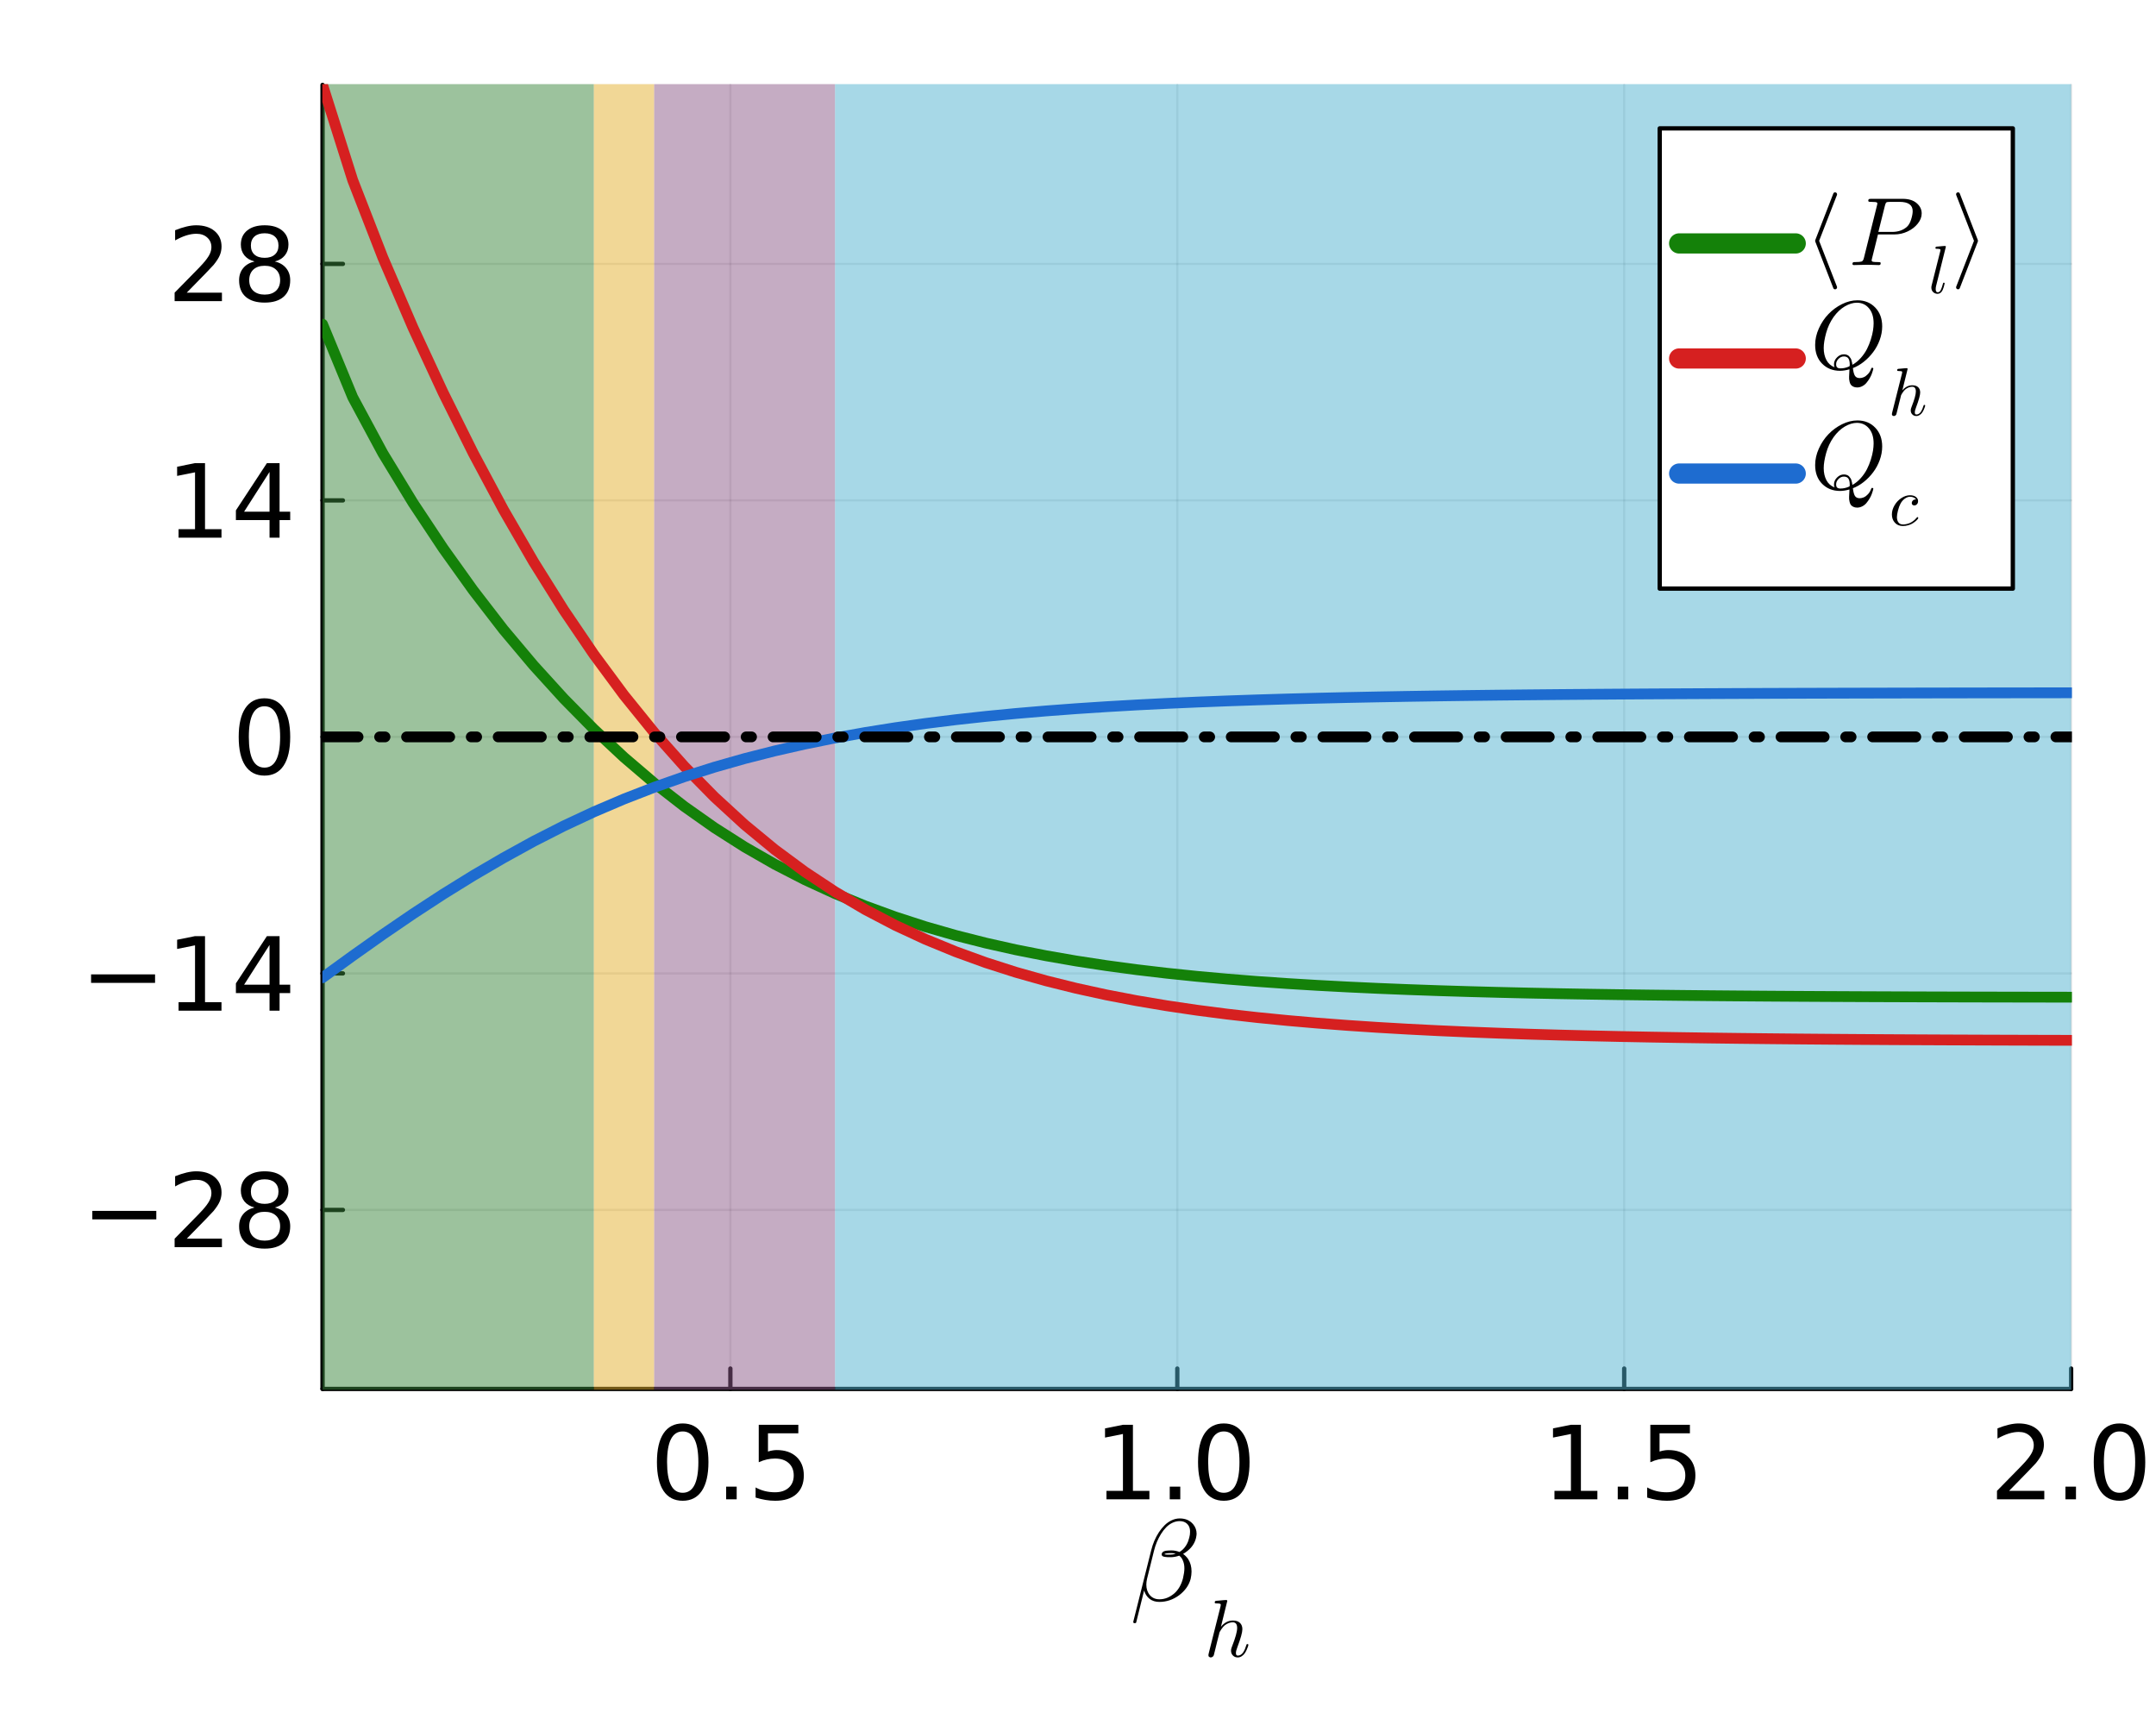 <?xml version="1.0" encoding="utf-8"?>
<svg xmlns="http://www.w3.org/2000/svg" xmlns:xlink="http://www.w3.org/1999/xlink" width="500" height="400" viewBox="0 0 2000 1600">
<rect x="0" y="0" width="2000" height="1600" fill="#333333" stroke="none"/>
<defs>
  <clipPath id="clip970">
    <rect x="0" y="0" width="2000" height="1600"/>
  </clipPath>
</defs>
<path clip-path="url(#clip970)" d="M0 1600 L2000 1600 L2000 0 L0 0  Z" fill="#ffffff" fill-rule="evenodd" fill-opacity="1"/>
<defs>
  <clipPath id="clip971">
    <rect x="400" y="0" width="1401" height="1401"/>
  </clipPath>
</defs>
<path clip-path="url(#clip970)" d="M299.209 1288.27 L1921.26 1288.27 L1921.26 78.74 L299.209 78.74  Z" fill="#ffffff" fill-rule="evenodd" fill-opacity="1"/>
<defs>
  <clipPath id="clip972">
    <rect x="299" y="78" width="1623" height="1211"/>
  </clipPath>
</defs>
<polyline clip-path="url(#clip972)" style="stroke:#000000; stroke-linecap:round; stroke-linejoin:round; stroke-width:2; stroke-opacity:0.1; fill:none" points="677.529,1288.27 677.529,78.74 "/>
<polyline clip-path="url(#clip972)" style="stroke:#000000; stroke-linecap:round; stroke-linejoin:round; stroke-width:2; stroke-opacity:0.1; fill:none" points="1092.11,1288.27 1092.11,78.74 "/>
<polyline clip-path="url(#clip972)" style="stroke:#000000; stroke-linecap:round; stroke-linejoin:round; stroke-width:2; stroke-opacity:0.1; fill:none" points="1506.68,1288.27 1506.68,78.74 "/>
<polyline clip-path="url(#clip972)" style="stroke:#000000; stroke-linecap:round; stroke-linejoin:round; stroke-width:2; stroke-opacity:0.1; fill:none" points="1921.26,1288.27 1921.26,78.74 "/>
<polyline clip-path="url(#clip972)" style="stroke:#000000; stroke-linecap:round; stroke-linejoin:round; stroke-width:2; stroke-opacity:0.1; fill:none" points="299.209,1122.24 1921.26,1122.24 "/>
<polyline clip-path="url(#clip972)" style="stroke:#000000; stroke-linecap:round; stroke-linejoin:round; stroke-width:2; stroke-opacity:0.1; fill:none" points="299.209,902.873 1921.26,902.873 "/>
<polyline clip-path="url(#clip972)" style="stroke:#000000; stroke-linecap:round; stroke-linejoin:round; stroke-width:2; stroke-opacity:0.1; fill:none" points="299.209,683.505 1921.26,683.505 "/>
<polyline clip-path="url(#clip972)" style="stroke:#000000; stroke-linecap:round; stroke-linejoin:round; stroke-width:2; stroke-opacity:0.1; fill:none" points="299.209,464.137 1921.26,464.137 "/>
<polyline clip-path="url(#clip972)" style="stroke:#000000; stroke-linecap:round; stroke-linejoin:round; stroke-width:2; stroke-opacity:0.1; fill:none" points="299.209,244.77 1921.26,244.77 "/>
<polyline clip-path="url(#clip970)" style="stroke:#000000; stroke-linecap:round; stroke-linejoin:round; stroke-width:4; stroke-opacity:1; fill:none" points="299.209,1288.27 1921.26,1288.27 "/>
<polyline clip-path="url(#clip970)" style="stroke:#000000; stroke-linecap:round; stroke-linejoin:round; stroke-width:4; stroke-opacity:1; fill:none" points="677.529,1288.27 677.529,1269.37 "/>
<polyline clip-path="url(#clip970)" style="stroke:#000000; stroke-linecap:round; stroke-linejoin:round; stroke-width:4; stroke-opacity:1; fill:none" points="1092.11,1288.27 1092.11,1269.37 "/>
<polyline clip-path="url(#clip970)" style="stroke:#000000; stroke-linecap:round; stroke-linejoin:round; stroke-width:4; stroke-opacity:1; fill:none" points="1506.68,1288.27 1506.68,1269.37 "/>
<polyline clip-path="url(#clip970)" style="stroke:#000000; stroke-linecap:round; stroke-linejoin:round; stroke-width:4; stroke-opacity:1; fill:none" points="1921.26,1288.27 1921.26,1269.37 "/>
<path clip-path="url(#clip970)" d="M633.293 1327.71 Q626.071 1327.71 622.413 1334.84 Q618.802 1341.92 618.802 1356.18 Q618.802 1370.39 622.413 1377.52 Q626.071 1384.61 633.293 1384.61 Q640.561 1384.61 644.172 1377.52 Q647.83 1370.39 647.83 1356.18 Q647.83 1341.92 644.172 1334.84 Q640.561 1327.71 633.293 1327.71 M633.293 1320.3 Q644.913 1320.3 651.024 1329.51 Q657.181 1338.68 657.181 1356.18 Q657.181 1373.63 651.024 1382.85 Q644.913 1392.01 633.293 1392.01 Q621.672 1392.01 615.515 1382.85 Q609.404 1373.63 609.404 1356.18 Q609.404 1338.68 615.515 1329.51 Q621.672 1320.3 633.293 1320.3 Z" fill="#000000" fill-rule="nonzero" fill-opacity="1" /><path clip-path="url(#clip970)" d="M673.617 1378.91 L683.385 1378.91 L683.385 1390.67 L673.617 1390.67 L673.617 1378.91 Z" fill="#000000" fill-rule="nonzero" fill-opacity="1" /><path clip-path="url(#clip970)" d="M703.848 1321.55 L740.561 1321.55 L740.561 1329.42 L712.413 1329.42 L712.413 1346.37 Q714.45 1345.67 716.487 1345.35 Q718.524 1344.98 720.561 1344.98 Q732.135 1344.98 738.894 1351.32 Q745.653 1357.66 745.653 1368.49 Q745.653 1379.65 738.709 1385.86 Q731.764 1392.01 719.126 1392.01 Q714.774 1392.01 710.237 1391.27 Q705.746 1390.53 700.931 1389.05 L700.931 1379.65 Q705.098 1381.92 709.542 1383.03 Q713.987 1384.14 718.94 1384.14 Q726.95 1384.14 731.626 1379.93 Q736.301 1375.72 736.301 1368.49 Q736.301 1361.27 731.626 1357.06 Q726.95 1352.85 718.94 1352.85 Q715.19 1352.85 711.44 1353.68 Q707.737 1354.51 703.848 1356.27 L703.848 1321.55 Z" fill="#000000" fill-rule="nonzero" fill-opacity="1" /><path clip-path="url(#clip970)" d="M1026.41 1382.8 L1041.69 1382.8 L1041.69 1330.07 L1025.07 1333.4 L1025.07 1324.88 L1041.6 1321.55 L1050.95 1321.55 L1050.95 1382.8 L1066.23 1382.8 L1066.23 1390.67 L1026.41 1390.67 L1026.41 1382.8 Z" fill="#000000" fill-rule="nonzero" fill-opacity="1" /><path clip-path="url(#clip970)" d="M1085.11 1378.91 L1094.88 1378.91 L1094.88 1390.67 L1085.11 1390.67 L1085.11 1378.91 Z" fill="#000000" fill-rule="nonzero" fill-opacity="1" /><path clip-path="url(#clip970)" d="M1135.25 1327.71 Q1128.03 1327.71 1124.37 1334.84 Q1120.76 1341.92 1120.76 1356.18 Q1120.76 1370.39 1124.37 1377.52 Q1128.03 1384.61 1135.25 1384.61 Q1142.52 1384.61 1146.13 1377.52 Q1149.79 1370.39 1149.79 1356.18 Q1149.79 1341.92 1146.13 1334.84 Q1142.52 1327.71 1135.25 1327.71 M1135.25 1320.3 Q1146.87 1320.3 1152.98 1329.51 Q1159.14 1338.68 1159.14 1356.18 Q1159.14 1373.63 1152.98 1382.85 Q1146.87 1392.01 1135.25 1392.01 Q1123.63 1392.01 1117.48 1382.85 Q1111.36 1373.63 1111.36 1356.18 Q1111.36 1338.68 1117.48 1329.51 Q1123.63 1320.3 1135.25 1320.3 Z" fill="#000000" fill-rule="nonzero" fill-opacity="1" /><path clip-path="url(#clip970)" d="M1441.98 1382.8 L1457.26 1382.8 L1457.26 1330.07 L1440.64 1333.4 L1440.64 1324.88 L1457.17 1321.55 L1466.52 1321.55 L1466.52 1382.8 L1481.8 1382.8 L1481.8 1390.67 L1441.98 1390.67 L1441.98 1382.8 Z" fill="#000000" fill-rule="nonzero" fill-opacity="1" /><path clip-path="url(#clip970)" d="M1500.69 1378.91 L1510.46 1378.91 L1510.46 1390.67 L1500.69 1390.67 L1500.69 1378.91 Z" fill="#000000" fill-rule="nonzero" fill-opacity="1" /><path clip-path="url(#clip970)" d="M1530.92 1321.55 L1567.63 1321.55 L1567.63 1329.42 L1539.48 1329.42 L1539.48 1346.37 Q1541.52 1345.67 1543.56 1345.35 Q1545.59 1344.98 1547.63 1344.98 Q1559.21 1344.98 1565.96 1351.32 Q1572.72 1357.66 1572.72 1368.49 Q1572.72 1379.65 1565.78 1385.86 Q1558.84 1392.01 1546.2 1392.01 Q1541.84 1392.01 1537.31 1391.27 Q1532.82 1390.53 1528 1389.05 L1528 1379.65 Q1532.17 1381.92 1536.61 1383.03 Q1541.06 1384.14 1546.01 1384.14 Q1554.02 1384.14 1558.7 1379.93 Q1563.37 1375.72 1563.37 1368.49 Q1563.37 1361.27 1558.7 1357.06 Q1554.02 1352.85 1546.01 1352.85 Q1542.26 1352.85 1538.51 1353.68 Q1534.81 1354.51 1530.92 1356.27 L1530.92 1321.55 Z" fill="#000000" fill-rule="nonzero" fill-opacity="1" /><path clip-path="url(#clip970)" d="M1863.74 1382.8 L1896.38 1382.8 L1896.38 1390.67 L1852.49 1390.67 L1852.49 1382.8 Q1857.81 1377.29 1866.98 1368.03 Q1876.19 1358.73 1878.55 1356.04 Q1883.04 1350.99 1884.8 1347.52 Q1886.61 1344 1886.61 1340.62 Q1886.61 1335.12 1882.72 1331.64 Q1878.88 1328.17 1872.67 1328.17 Q1868.27 1328.17 1863.37 1329.7 Q1858.51 1331.23 1852.95 1334.33 L1852.95 1324.88 Q1858.6 1322.62 1863.51 1321.46 Q1868.41 1320.3 1872.49 1320.3 Q1883.23 1320.3 1889.62 1325.67 Q1896.01 1331.04 1896.01 1340.02 Q1896.01 1344.28 1894.38 1348.12 Q1892.81 1351.92 1888.6 1357.11 Q1887.44 1358.45 1881.24 1364.88 Q1875.03 1371.27 1863.74 1382.8 Z" fill="#000000" fill-rule="nonzero" fill-opacity="1" /><path clip-path="url(#clip970)" d="M1916.01 1378.91 L1925.77 1378.91 L1925.77 1390.67 L1916.01 1390.67 L1916.01 1378.91 Z" fill="#000000" fill-rule="nonzero" fill-opacity="1" /><path clip-path="url(#clip970)" d="M1966.14 1327.71 Q1958.92 1327.71 1955.26 1334.84 Q1951.65 1341.92 1951.65 1356.18 Q1951.65 1370.39 1955.26 1377.52 Q1958.92 1384.61 1966.14 1384.61 Q1973.41 1384.61 1977.02 1377.52 Q1980.68 1370.39 1980.68 1356.18 Q1980.68 1341.92 1977.02 1334.84 Q1973.41 1327.71 1966.14 1327.71 M1966.14 1320.3 Q1977.76 1320.3 1983.88 1329.51 Q1990.03 1338.68 1990.03 1356.18 Q1990.03 1373.63 1983.88 1382.85 Q1977.76 1392.01 1966.14 1392.01 Q1954.52 1392.01 1948.37 1382.85 Q1942.26 1373.63 1942.26 1356.18 Q1942.26 1338.68 1948.37 1329.51 Q1954.52 1320.3 1966.14 1320.3 Z" fill="#000000" fill-rule="nonzero" fill-opacity="1" /><path clip-path="url(#clip970)" d="M1110.02 1422.64 Q1110.02 1424.01 1109.44 1426.64 Q1107.6 1434.07 1100.7 1439.19 Q1099.54 1440.13 1097.48 1441.35 Q1099.96 1442.98 1102.12 1445.98 Q1105.33 1450.94 1105.33 1457.63 Q1105.33 1460.74 1104.49 1464.53 Q1102.12 1473.34 1093.79 1479.66 Q1085.41 1485.83 1075.45 1485.83 Q1070.08 1485.83 1066.39 1482.98 Q1062.75 1480.08 1061.33 1475.23 L1054 1504.8 Q1053.85 1505.54 1052.9 1505.54 L1052.37 1505.54 Q1051.26 1505.54 1051.26 1504.27 L1067.92 1437.87 Q1069.02 1433.39 1070.81 1429.17 Q1072.61 1424.96 1075.08 1421.16 Q1077.61 1417.37 1080.51 1414.57 Q1083.41 1411.73 1086.99 1410.1 Q1090.58 1408.41 1094.37 1408.41 Q1102.33 1408.41 1106.86 1413.84 Q1110.02 1417.68 1110.02 1422.64 M1103.96 1420.74 Q1103.96 1417.47 1102.65 1415.21 Q1099.96 1410.89 1094.27 1410.89 Q1090.84 1410.89 1087.57 1412.47 Q1084.36 1414 1081.78 1416.63 Q1079.19 1419.27 1076.98 1422.85 Q1074.77 1426.43 1073.13 1430.33 Q1071.55 1434.18 1070.5 1438.4 L1064.02 1464.53 Q1063.38 1467.33 1063.38 1469.8 Q1063.38 1475.71 1066.65 1479.55 Q1069.92 1483.4 1075.56 1483.4 Q1083.04 1483.4 1089.47 1477.82 Q1095.06 1472.81 1097.38 1464.01 Q1098.69 1458.47 1098.69 1454.63 Q1098.69 1450.41 1097.16 1447.14 Q1096.06 1444.51 1093.9 1442.93 Q1089.89 1444.35 1085.83 1444.35 Q1083.88 1444.35 1082.83 1444.3 Q1081.83 1444.25 1080.35 1444.03 Q1078.93 1443.82 1078.25 1443.24 Q1077.61 1442.66 1077.61 1441.77 Q1077.61 1441.24 1077.72 1441.03 Q1077.93 1440.19 1078.61 1439.61 Q1079.3 1439.03 1080.09 1438.76 Q1080.88 1438.45 1082.2 1438.29 Q1083.57 1438.13 1084.46 1438.13 Q1085.36 1438.08 1086.89 1438.08 Q1090.47 1438.08 1094.11 1439.5 Q1095.48 1438.76 1096.95 1437.45 Q1101.64 1433.07 1103.23 1426.12 Q1103.96 1423.53 1103.96 1420.74 M1090.68 1441.14 Q1088.47 1440.56 1086.78 1440.56 Q1080.62 1440.56 1080.3 1441.56 Q1080.3 1441.66 1080.51 1441.77 Q1080.72 1441.82 1081.2 1441.87 Q1081.72 1441.87 1082.15 1441.93 Q1082.62 1441.98 1083.41 1441.98 Q1084.2 1441.98 1084.62 1441.98 Q1085.1 1441.98 1085.94 1441.98 Q1088.05 1441.98 1090.68 1441.14 Z" fill="#000000" fill-rule="nonzero" fill-opacity="1" /><path clip-path="url(#clip970)" d="M1158.05 1525.67 Q1158.05 1525.97 1157.72 1527.11 Q1157.38 1528.25 1156.57 1530.02 Q1155.8 1531.79 1154.73 1533.42 Q1153.66 1535 1151.89 1536.18 Q1150.15 1537.33 1148.16 1537.33 Q1145.5 1537.33 1143.73 1535.56 Q1141.96 1533.79 1141.96 1531.13 Q1141.96 1530.76 1142 1530.39 Q1142.04 1530.02 1142.07 1529.8 Q1142.11 1529.54 1142.22 1529.14 Q1142.37 1528.7 1142.41 1528.51 Q1142.48 1528.33 1142.66 1527.77 Q1142.89 1527.18 1142.96 1526.96 Q1147.64 1515.01 1147.64 1510.03 Q1147.64 1504.75 1143.55 1504.75 Q1139.9 1504.75 1136.28 1507.41 Q1134.62 1508.74 1133.04 1511.1 Q1131.45 1513.46 1131.15 1514.35 Q1130.82 1516.26 1130.34 1517.74 Q1130.12 1518.77 1129.05 1522.79 L1127.39 1529.62 L1125.95 1535.34 Q1125.66 1536.15 1124.85 1536.74 Q1124.03 1537.33 1123.15 1537.33 Q1122.41 1537.33 1121.67 1536.81 Q1120.97 1536.33 1120.97 1535.19 Q1120.97 1534.6 1121.27 1533.53 L1132.22 1490 L1132.45 1488.52 Q1132.45 1488.08 1132.26 1487.86 Q1132.11 1487.6 1131.23 1487.42 Q1130.38 1487.23 1128.68 1487.23 Q1127.98 1487.23 1127.65 1487.19 Q1127.35 1487.16 1127.1 1486.97 Q1126.84 1486.75 1126.84 1486.31 Q1126.84 1485.68 1127.1 1485.35 Q1127.39 1484.98 1127.61 1484.91 Q1127.83 1484.83 1128.28 1484.8 Q1128.9 1484.76 1131.01 1484.58 Q1133.11 1484.35 1134.92 1484.21 Q1136.73 1484.06 1137.5 1484.06 Q1137.94 1484.06 1138.16 1484.28 Q1138.42 1484.46 1138.46 1484.69 L1138.5 1484.87 L1132.59 1508.89 Q1137.28 1503.09 1143.77 1503.09 Q1147.98 1503.09 1150.23 1505.27 Q1152.48 1507.41 1152.48 1511.17 Q1152.48 1515.49 1147.87 1527.77 Q1146.5 1531.2 1146.5 1533.16 Q1146.5 1534.45 1146.91 1535.04 Q1147.35 1535.63 1148.31 1535.63 Q1149.78 1535.63 1151.08 1534.78 Q1152.4 1533.9 1153.33 1532.46 Q1154.25 1530.98 1154.88 1529.51 Q1155.54 1528 1156.02 1526.3 Q1156.31 1525.38 1156.46 1525.15 Q1156.65 1524.93 1157.16 1524.93 Q1158.05 1524.93 1158.05 1525.67 Z" fill="#000000" fill-rule="nonzero" fill-opacity="1" /><polyline clip-path="url(#clip970)" style="stroke:#000000; stroke-linecap:round; stroke-linejoin:round; stroke-width:4; stroke-opacity:1; fill:none" points="299.209,1288.27 299.209,78.74 "/>
<polyline clip-path="url(#clip970)" style="stroke:#000000; stroke-linecap:round; stroke-linejoin:round; stroke-width:4; stroke-opacity:1; fill:none" points="299.209,1122.24 318.107,1122.24 "/>
<polyline clip-path="url(#clip970)" style="stroke:#000000; stroke-linecap:round; stroke-linejoin:round; stroke-width:4; stroke-opacity:1; fill:none" points="299.209,902.873 318.107,902.873 "/>
<polyline clip-path="url(#clip970)" style="stroke:#000000; stroke-linecap:round; stroke-linejoin:round; stroke-width:4; stroke-opacity:1; fill:none" points="299.209,683.505 318.107,683.505 "/>
<polyline clip-path="url(#clip970)" style="stroke:#000000; stroke-linecap:round; stroke-linejoin:round; stroke-width:4; stroke-opacity:1; fill:none" points="299.209,464.137 318.107,464.137 "/>
<polyline clip-path="url(#clip970)" style="stroke:#000000; stroke-linecap:round; stroke-linejoin:round; stroke-width:4; stroke-opacity:1; fill:none" points="299.209,244.77 318.107,244.77 "/>
<path clip-path="url(#clip970)" d="M85.646 1123.14 L144.997 1123.14 L144.997 1131.01 L85.646 1131.01 L85.646 1123.14 Z" fill="#000000" fill-rule="nonzero" fill-opacity="1" /><path clip-path="url(#clip970)" d="M173.238 1148.93 L205.876 1148.93 L205.876 1156.8 L161.988 1156.8 L161.988 1148.93 Q167.312 1143.42 176.478 1134.16 Q185.691 1124.86 188.052 1122.17 Q192.543 1117.13 194.302 1113.65 Q196.108 1110.13 196.108 1106.76 Q196.108 1101.25 192.219 1097.77 Q188.377 1094.3 182.173 1094.3 Q177.775 1094.3 172.867 1095.83 Q168.006 1097.36 162.451 1100.46 L162.451 1091.01 Q168.099 1088.75 173.006 1087.59 Q177.914 1086.43 181.988 1086.43 Q192.728 1086.43 199.117 1091.8 Q205.506 1097.17 205.506 1106.15 Q205.506 1110.41 203.886 1114.26 Q202.312 1118.05 198.099 1123.24 Q196.941 1124.58 190.738 1131.01 Q184.534 1137.4 173.238 1148.93 Z" fill="#000000" fill-rule="nonzero" fill-opacity="1" /><path clip-path="url(#clip970)" d="M245.506 1123.98 Q238.839 1123.98 234.997 1127.54 Q231.2 1131.11 231.2 1137.36 Q231.2 1143.61 234.997 1147.17 Q238.839 1150.74 245.506 1150.74 Q252.172 1150.74 256.015 1147.17 Q259.858 1143.56 259.858 1137.36 Q259.858 1131.11 256.015 1127.54 Q252.219 1123.98 245.506 1123.98 M236.154 1120 Q230.136 1118.51 226.756 1114.39 Q223.423 1110.27 223.423 1104.35 Q223.423 1096.06 229.302 1091.25 Q235.228 1086.43 245.506 1086.43 Q255.83 1086.43 261.709 1091.25 Q267.589 1096.06 267.589 1104.35 Q267.589 1110.27 264.209 1114.39 Q260.876 1118.51 254.904 1120 Q261.663 1121.57 265.413 1126.15 Q269.209 1130.74 269.209 1137.36 Q269.209 1147.4 263.052 1152.77 Q256.941 1158.14 245.506 1158.14 Q234.071 1158.14 227.913 1152.77 Q221.802 1147.4 221.802 1137.36 Q221.802 1130.74 225.599 1126.15 Q229.395 1121.57 236.154 1120 M232.728 1105.23 Q232.728 1110.6 236.061 1113.61 Q239.441 1116.62 245.506 1116.62 Q251.524 1116.62 254.904 1113.61 Q258.33 1110.6 258.33 1105.23 Q258.33 1099.86 254.904 1096.85 Q251.524 1093.84 245.506 1093.84 Q239.441 1093.84 236.061 1096.85 Q232.728 1099.86 232.728 1105.23 Z" fill="#000000" fill-rule="nonzero" fill-opacity="1" /><path clip-path="url(#clip970)" d="M84.488 903.776 L143.84 903.776 L143.84 911.646 L84.488 911.646 L84.488 903.776 Z" fill="#000000" fill-rule="nonzero" fill-opacity="1" /><path clip-path="url(#clip970)" d="M165.645 929.563 L180.923 929.563 L180.923 876.832 L164.303 880.165 L164.303 871.647 L180.83 868.313 L190.182 868.313 L190.182 929.563 L205.46 929.563 L205.46 937.433 L165.645 937.433 L165.645 929.563 Z" fill="#000000" fill-rule="nonzero" fill-opacity="1" /><path clip-path="url(#clip970)" d="M250.043 876.461 L226.432 913.359 L250.043 913.359 L250.043 876.461 M247.589 868.313 L259.348 868.313 L259.348 913.359 L269.209 913.359 L269.209 921.137 L259.348 921.137 L259.348 937.433 L250.043 937.433 L250.043 921.137 L218.839 921.137 L218.839 912.109 L247.589 868.313 Z" fill="#000000" fill-rule="nonzero" fill-opacity="1" /><path clip-path="url(#clip970)" d="M245.321 655.103 Q238.098 655.103 234.441 662.232 Q230.83 669.316 230.83 683.575 Q230.83 697.788 234.441 704.917 Q238.098 712.001 245.321 712.001 Q252.589 712.001 256.2 704.917 Q259.858 697.788 259.858 683.575 Q259.858 669.316 256.2 662.232 Q252.589 655.103 245.321 655.103 M245.321 647.695 Q256.941 647.695 263.052 656.908 Q269.209 666.075 269.209 683.575 Q269.209 701.028 263.052 710.241 Q256.941 719.408 245.321 719.408 Q233.7 719.408 227.543 710.241 Q221.432 701.028 221.432 683.575 Q221.432 666.075 227.543 656.908 Q233.7 647.695 245.321 647.695 Z" fill="#000000" fill-rule="nonzero" fill-opacity="1" /><path clip-path="url(#clip970)" d="M165.645 490.827 L180.923 490.827 L180.923 438.096 L164.303 441.429 L164.303 432.911 L180.83 429.577 L190.182 429.577 L190.182 490.827 L205.46 490.827 L205.46 498.697 L165.645 498.697 L165.645 490.827 Z" fill="#000000" fill-rule="nonzero" fill-opacity="1" /><path clip-path="url(#clip970)" d="M250.043 437.726 L226.432 474.624 L250.043 474.624 L250.043 437.726 M247.589 429.577 L259.348 429.577 L259.348 474.624 L269.209 474.624 L269.209 482.401 L259.348 482.401 L259.348 498.697 L250.043 498.697 L250.043 482.401 L218.839 482.401 L218.839 473.374 L247.589 429.577 Z" fill="#000000" fill-rule="nonzero" fill-opacity="1" /><path clip-path="url(#clip970)" d="M173.238 271.459 L205.876 271.459 L205.876 279.33 L161.988 279.33 L161.988 271.459 Q167.312 265.95 176.478 256.691 Q185.691 247.385 188.052 244.7 Q192.543 239.654 194.302 236.182 Q196.108 232.663 196.108 229.284 Q196.108 223.774 192.219 220.302 Q188.377 216.83 182.173 216.83 Q177.775 216.83 172.867 218.358 Q168.006 219.885 162.451 222.987 L162.451 213.543 Q168.099 211.274 173.006 210.117 Q177.914 208.96 181.988 208.96 Q192.728 208.96 199.117 214.33 Q205.506 219.7 205.506 228.682 Q205.506 232.941 203.886 236.784 Q202.312 240.58 198.099 245.765 Q196.941 247.108 190.738 253.543 Q184.534 259.932 173.238 271.459 Z" fill="#000000" fill-rule="nonzero" fill-opacity="1" /><path clip-path="url(#clip970)" d="M245.506 246.506 Q238.839 246.506 234.997 250.07 Q231.2 253.635 231.2 259.885 Q231.2 266.135 234.997 269.7 Q238.839 273.265 245.506 273.265 Q252.172 273.265 256.015 269.7 Q259.858 266.089 259.858 259.885 Q259.858 253.635 256.015 250.07 Q252.219 246.506 245.506 246.506 M236.154 242.524 Q230.136 241.043 226.756 236.922 Q223.423 232.802 223.423 226.876 Q223.423 218.589 229.302 213.774 Q235.228 208.96 245.506 208.96 Q255.83 208.96 261.709 213.774 Q267.589 218.589 267.589 226.876 Q267.589 232.802 264.209 236.922 Q260.876 241.043 254.904 242.524 Q261.663 244.098 265.413 248.682 Q269.209 253.265 269.209 259.885 Q269.209 269.932 263.052 275.302 Q256.941 280.672 245.506 280.672 Q234.071 280.672 227.913 275.302 Q221.802 269.932 221.802 259.885 Q221.802 253.265 225.599 248.682 Q229.395 244.098 236.154 242.524 M232.728 227.756 Q232.728 233.126 236.061 236.135 Q239.441 239.145 245.506 239.145 Q251.524 239.145 254.904 236.135 Q258.33 233.126 258.33 227.756 Q258.33 222.385 254.904 219.376 Q251.524 216.367 245.506 216.367 Q239.441 216.367 236.061 219.376 Q232.728 222.385 232.728 227.756 Z" fill="#000000" fill-rule="nonzero" fill-opacity="1" /><path clip-path="url(#clip972)" d="M299.209 2497.8 L299.209 -1130.79 L550.907 -1130.79 L550.907 2497.8 L299.209 2497.8  Z" fill="#3a873c" fill-rule="evenodd" fill-opacity="0.5"/>
<polyline clip-path="url(#clip972)" style="stroke:#000000; stroke-linecap:round; stroke-linejoin:round; stroke-width:0; stroke-opacity:0.5; fill:none" points="299.209,2497.8 299.209,-1130.79 550.907,-1130.79 550.907,2497.8 299.209,2497.8 "/>
<path clip-path="url(#clip972)" d="M550.907 2497.8 L550.907 -1130.79 L606.84 -1130.79 L606.84 2497.8 L550.907 2497.8  Z" fill="#e5b12e" fill-rule="evenodd" fill-opacity="0.5"/>
<polyline clip-path="url(#clip972)" style="stroke:#000000; stroke-linecap:round; stroke-linejoin:round; stroke-width:0; stroke-opacity:0.5; fill:none" points="550.907,2497.8 550.907,-1130.79 606.84,-1130.79 606.84,2497.8 550.907,2497.8 "/>
<path clip-path="url(#clip972)" d="M606.84 2497.8 L606.84 -1130.79 L774.638 -1130.79 L774.638 2497.8 L606.84 2497.8  Z" fill="#8c5b89" fill-rule="evenodd" fill-opacity="0.5"/>
<polyline clip-path="url(#clip972)" style="stroke:#000000; stroke-linecap:round; stroke-linejoin:round; stroke-width:0; stroke-opacity:0.5; fill:none" points="606.84,2497.8 606.84,-1130.79 774.638,-1130.79 774.638,2497.8 606.84,2497.8 "/>
<path clip-path="url(#clip972)" d="M774.638 2497.8 L774.638 -1130.79 L1921.26 -1130.79 L1921.26 2497.8 L774.638 2497.8  Z" fill="#50b3d1" fill-rule="evenodd" fill-opacity="0.5"/>
<polyline clip-path="url(#clip972)" style="stroke:#000000; stroke-linecap:round; stroke-linejoin:round; stroke-width:0; stroke-opacity:0.5; fill:none" points="774.638,2497.8 774.638,-1130.79 1921.26,-1130.79 1921.26,2497.8 774.638,2497.8 "/>
<polyline clip-path="url(#clip972)" style="stroke:#148109; stroke-linecap:round; stroke-linejoin:round; stroke-width:10; stroke-opacity:1; fill:none" points="299.209,300.712 327.176,368.485 355.142,420.446 383.109,466.391 411.075,508.557 439.041,547.647 467.008,583.913 494.974,617.158 522.941,647.922 550.907,676.326 578.873,702.428 606.84,726.305 634.806,748.048 662.772,767.766 690.739,785.578 718.705,801.609 746.672,815.99 774.638,828.852 802.604,840.324 830.571,850.529 858.537,859.589 886.504,867.615 914.47,874.712 942.436,880.978 970.403,886.502 998.369,891.365 1026.34,895.641 1054.3,899.398 1082.27,902.694 1110.23,905.585 1138.2,908.117 1166.17,910.333 1194.13,912.272 1222.1,913.967 1250.07,915.448 1278.03,916.74 1306,917.867 1333.97,918.85 1361.93,919.706 1389.9,920.452 1417.86,921.1 1445.83,921.663 1473.8,922.152 1501.76,922.576 1529.73,922.944 1557.7,923.261 1585.66,923.536 1613.63,923.773 1641.6,923.978 1669.56,924.153 1697.53,924.304 1725.5,924.433 1753.46,924.543 1781.43,924.636 1809.39,924.716 1837.36,924.783 1865.33,924.839 1893.29,924.886 1921.26,924.925 "/>
<polyline clip-path="url(#clip972)" style="stroke:#d62020; stroke-linecap:round; stroke-linejoin:round; stroke-width:10; stroke-opacity:1; fill:none" points="299.209,78.74 327.176,167.079 355.142,238.931 383.109,303.931 411.075,364.22 439.041,420.43 467.008,472.762 494.974,521.083 522.941,565.791 550.907,607.011 578.873,644.837 606.84,679.388 634.806,710.809 662.772,739.266 690.739,764.939 718.705,788.019 746.672,808.698 774.638,827.174 802.604,843.636 830.571,858.268 858.537,871.246 886.504,882.735 914.47,892.887 942.436,901.845 970.403,909.739 998.369,916.686 1026.34,922.793 1054.3,928.158 1082.27,932.865 1110.23,936.992 1138.2,940.609 1166.17,943.776 1194.13,946.548 1222.1,948.973 1250.07,951.093 1278.03,952.946 1306,954.565 1333.97,955.978 1361.93,957.211 1389.9,958.287 1417.86,959.225 1445.83,960.042 1473.8,960.754 1501.76,961.374 1529.73,961.913 1557.7,962.382 1585.66,962.79 1613.63,963.143 1641.6,963.45 1669.56,963.716 1697.53,963.946 1725.5,964.145 1753.46,964.316 1781.43,964.464 1809.39,964.592 1837.36,964.701 1865.33,964.795 1893.29,964.875 1921.26,964.943 "/>
<polyline clip-path="url(#clip972)" style="stroke:#1e6cd0; stroke-linecap:round; stroke-linejoin:round; stroke-width:10; stroke-opacity:1; fill:none" points="299.209,906.852 327.176,886.556 355.142,866.757 383.109,847.659 411.075,829.401 439.041,812.081 467.008,795.764 494.974,780.355 522.941,766.109 550.907,753.038 578.873,741.102 606.84,730.251 634.806,720.43 662.772,711.574 690.739,703.618 718.705,696.495 746.672,690.136 774.638,684.474 802.604,679.445 830.571,674.987 858.537,671.045 886.504,667.563 914.47,664.492 942.436,661.788 970.403,659.408 998.369,657.317 1026.34,655.48 1054.3,653.868 1082.27,652.454 1110.23,651.214 1138.2,650.127 1166.17,649.174 1194.13,648.339 1222.1,647.608 1250.07,646.967 1278.03,646.406 1306,645.914 1333.97,645.483 1361.93,645.105 1389.9,644.774 1417.86,644.484 1445.83,644.229 1473.8,644.006 1501.76,643.81 1529.73,643.638 1557.7,643.487 1585.66,643.354 1613.63,643.237 1641.6,643.135 1669.56,643.045 1697.53,642.965 1725.5,642.895 1753.46,642.834 1781.43,642.779 1809.39,642.732 1837.36,642.689 1865.33,642.652 1893.29,642.619 1921.26,642.59 "/>
<polyline clip-path="url(#clip972)" style="stroke:#000000; stroke-linecap:round; stroke-linejoin:round; stroke-width:10; stroke-opacity:1; fill:none" stroke-dasharray="40, 20, 5, 20" points="-1322.84,683.505 3543.31,683.505 "/>
<path clip-path="url(#clip970)" d="M1539.63 545.966 L1867.19 545.966 L1867.19 119.058 L1539.63 119.058  Z" fill="#ffffff" fill-rule="evenodd" fill-opacity="1"/>
<polyline clip-path="url(#clip970)" style="stroke:#000000; stroke-linecap:round; stroke-linejoin:round; stroke-width:4; stroke-opacity:1; fill:none" points="1539.63,545.966 1867.19,545.966 1867.19,119.058 1539.63,119.058 1539.63,545.966 "/>
<polyline clip-path="url(#clip970)" style="stroke:#148109; stroke-linecap:round; stroke-linejoin:round; stroke-width:18.75; stroke-opacity:1; fill:none" points="1557.65,225.785 1665.79,225.785 "/>
<path clip-path="url(#clip970)" d="M1704.14 266.544 Q1704.14 267.29 1703.62 267.817 Q1703.09 268.344 1702.34 268.344 Q1701.07 268.344 1700.63 267.159 L1683.9 223.988 Q1683.81 223.813 1683.81 223.373 Q1683.81 222.934 1683.9 222.758 L1700.63 179.588 Q1701.07 178.402 1702.34 178.402 Q1703.09 178.402 1703.62 178.929 Q1704.14 179.456 1704.14 180.203 Q1704.14 180.642 1704.06 180.818 L1687.5 223.373 L1704.06 265.929 Q1704.14 266.105 1704.14 266.544 Z" fill="#000000" fill-rule="nonzero" fill-opacity="1" /><path clip-path="url(#clip970)" d="M1782.64 197.989 Q1782.64 202.908 1778.99 207.431 Q1775.39 211.955 1769.51 214.722 Q1763.67 217.445 1757.39 217.445 L1742.1 217.445 L1736.53 239.93 Q1736.48 240.062 1736.35 240.633 Q1736.22 241.16 1736.22 241.467 Q1736.22 242.565 1737.58 242.829 Q1738.99 243.092 1742.1 243.092 Q1744.12 243.092 1744.43 243.443 Q1744.61 243.663 1744.61 244.058 Q1744.61 244.673 1744.43 245.112 Q1744.26 245.508 1743.9 245.639 Q1743.6 245.771 1743.38 245.815 Q1743.16 245.859 1742.81 245.859 Q1741.88 245.859 1739.91 245.771 Q1737.98 245.683 1736.97 245.683 L1731.21 245.595 L1719.79 245.859 Q1718.43 245.859 1718.43 244.761 Q1718.43 243.927 1718.78 243.575 Q1719.13 243.18 1719.53 243.136 Q1719.93 243.092 1720.94 243.092 Q1723.13 243.092 1724.45 242.96 Q1725.77 242.829 1726.6 242.653 Q1727.48 242.433 1727.92 241.819 Q1728.4 241.204 1728.62 240.677 Q1728.84 240.106 1729.15 238.832 L1741.18 190.523 Q1741.53 189.074 1741.53 188.855 Q1741.53 188.108 1741.09 187.844 Q1740.7 187.537 1739.56 187.405 Q1737.36 187.23 1735.69 187.23 Q1734.59 187.23 1734.15 187.186 Q1733.76 187.142 1733.41 186.922 Q1733.1 186.659 1733.1 186.132 Q1733.1 185.297 1733.45 184.946 Q1733.85 184.551 1734.29 184.507 Q1734.73 184.419 1735.78 184.419 L1764.94 184.419 Q1773.33 184.419 1777.98 188.415 Q1782.64 192.412 1782.64 197.989 M1774.29 195.837 Q1774.29 187.23 1762.04 187.23 L1753.43 187.23 Q1750.58 187.23 1749.88 187.757 Q1749.17 188.24 1748.56 190.655 L1742.45 215.117 L1755.15 215.117 Q1763.67 215.117 1768.98 210.33 Q1771.4 208.134 1772.85 203.567 Q1774.29 198.999 1774.29 195.837 Z" fill="#000000" fill-rule="nonzero" fill-opacity="1" /><path clip-path="url(#clip970)" d="M1805.08 228.811 L1796.01 265.21 Q1795.64 266.654 1795.64 268.222 Q1795.64 271.112 1797.55 271.112 Q1798.44 271.112 1799.18 270.528 Q1799.91 269.913 1800.47 268.714 Q1801.05 267.484 1801.42 266.316 Q1801.82 265.148 1802.31 263.334 Q1802.46 262.627 1802.62 262.412 Q1802.77 262.197 1803.2 262.197 Q1803.97 262.197 1803.97 262.812 Q1803.2 266.593 1802.07 268.991 Q1800.41 272.526 1797.33 272.526 Q1795.03 272.526 1793.3 270.928 Q1791.61 269.298 1791.61 266.716 Q1791.61 265.732 1791.92 264.564 L1799.85 233.084 L1800.07 231.854 Q1800.07 231.516 1799.94 231.332 Q1799.82 231.147 1799.08 230.963 Q1798.38 230.779 1796.96 230.779 Q1796.38 230.779 1796.1 230.748 Q1795.86 230.717 1795.61 230.563 Q1795.39 230.41 1795.39 230.071 Q1795.39 229.518 1795.61 229.211 Q1795.86 228.903 1796.04 228.842 Q1796.22 228.78 1796.59 228.75 Q1797.12 228.719 1798.87 228.565 Q1800.62 228.381 1802.13 228.258 Q1803.63 228.135 1804.28 228.135 Q1804.65 228.135 1804.83 228.319 Q1805.05 228.473 1805.08 228.657 L1805.08 228.811 Z" fill="#000000" fill-rule="nonzero" fill-opacity="1" /><path clip-path="url(#clip970)" d="M1834.75 222.758 Q1834.84 222.934 1834.84 223.373 Q1834.84 223.813 1834.75 223.988 L1818.02 267.159 Q1817.58 268.344 1816.35 268.344 Q1815.6 268.344 1815.07 267.817 Q1814.55 267.29 1814.55 266.544 Q1814.55 266.105 1814.64 265.929 L1831.15 223.373 L1814.64 180.818 Q1814.55 180.642 1814.55 180.203 Q1814.55 179.456 1815.07 178.929 Q1815.6 178.402 1816.35 178.402 Q1817.58 178.402 1818.02 179.588 L1834.75 222.758 Z" fill="#000000" fill-rule="nonzero" fill-opacity="1" /><polyline clip-path="url(#clip970)" style="stroke:#d62020; stroke-linecap:round; stroke-linejoin:round; stroke-width:18.75; stroke-opacity:1; fill:none" points="1557.65,332.512 1665.79,332.512 "/>
<path clip-path="url(#clip970)" d="M1746 302.73 Q1746 309.054 1743.71 315.334 Q1741.43 321.57 1737.61 326.621 Q1733.83 331.671 1728.91 335.58 Q1724.04 339.445 1718.81 341.421 Q1719.47 346.691 1720.79 348.667 Q1722.15 350.687 1725.18 350.687 Q1726.94 350.687 1728.83 349.897 Q1730.76 349.106 1732.73 347.042 Q1734.71 345.022 1735.72 342.036 Q1736.03 341.07 1736.82 341.07 Q1737.13 341.07 1737.43 341.333 Q1737.79 341.553 1737.79 341.948 Q1737.79 342.299 1737.39 343.573 Q1737.04 344.89 1736.29 346.911 Q1735.55 348.931 1734.27 351.039 Q1733 353.191 1731.42 355.079 Q1729.88 356.968 1727.6 358.153 Q1725.31 359.383 1722.77 359.383 Q1720.66 359.383 1719.12 358.593 Q1717.63 357.802 1716.88 356.792 Q1716.18 355.782 1715.78 354.157 Q1715.39 352.576 1715.34 351.698 Q1715.3 350.819 1715.3 349.502 Q1715.3 348.14 1715.65 342.563 Q1710.91 343.924 1706.87 343.924 Q1696.9 343.924 1690.35 337.381 Q1683.81 330.837 1683.81 319.902 Q1683.81 312.26 1687.24 304.662 Q1690.66 297.021 1696.11 291.355 Q1701.55 285.646 1708.71 282.089 Q1715.91 278.532 1723.03 278.532 Q1733.13 278.532 1739.54 285.251 Q1746 291.926 1746 302.73 M1738.05 299.875 Q1738.05 291.004 1733.7 285.91 Q1729.4 280.771 1722.5 280.771 Q1717.23 280.771 1711.39 284.153 Q1705.59 287.535 1700.89 294.078 Q1696.28 300.622 1694 308.834 Q1691.76 317.047 1691.76 322.8 Q1691.76 329.168 1694.26 333.955 Q1696.77 338.698 1701.82 340.674 Q1701.29 339.62 1701.29 337.82 Q1701.29 334.306 1704.1 331.496 Q1706.91 328.641 1710.47 328.641 Q1712.05 328.641 1713.28 329.124 Q1714.55 329.563 1715.34 330.486 Q1716.18 331.408 1716.7 332.286 Q1717.28 333.121 1717.58 334.482 Q1717.93 335.8 1718.07 336.502 Q1718.2 337.161 1718.37 338.347 Q1722.68 335.931 1726.19 331.979 Q1729.7 327.982 1731.86 323.766 Q1734.01 319.506 1735.46 314.895 Q1736.91 310.24 1737.48 306.551 Q1738.05 302.818 1738.05 299.875 M1715.91 338.259 Q1715.91 334.175 1714.6 332.418 Q1713.32 330.617 1710.47 330.617 Q1707.66 330.617 1705.46 332.857 Q1703.27 335.097 1703.27 337.82 Q1703.27 339.181 1703.66 340.06 Q1704.1 340.894 1704.89 341.245 Q1705.68 341.553 1706.16 341.641 Q1706.65 341.684 1707.39 341.684 Q1711.22 341.684 1714.95 340.06 Q1715.61 339.796 1715.74 339.533 Q1715.91 339.269 1715.91 338.259 Z" fill="#000000" fill-rule="nonzero" fill-opacity="1" /><path clip-path="url(#clip970)" d="M1785.9 376.166 Q1785.9 376.412 1785.62 377.365 Q1785.34 378.318 1784.67 379.794 Q1784.02 381.269 1783.13 382.622 Q1782.24 383.944 1780.76 384.928 Q1779.32 385.881 1777.66 385.881 Q1775.44 385.881 1773.97 384.405 Q1772.49 382.93 1772.49 380.716 Q1772.49 380.409 1772.52 380.101 Q1772.55 379.794 1772.58 379.609 Q1772.61 379.394 1772.71 379.056 Q1772.83 378.687 1772.86 378.533 Q1772.92 378.38 1773.08 377.919 Q1773.26 377.427 1773.32 377.242 Q1777.23 367.282 1777.23 363.132 Q1777.23 358.736 1773.81 358.736 Q1770.77 358.736 1767.76 360.949 Q1766.37 362.056 1765.05 364.023 Q1763.73 365.991 1763.48 366.729 Q1763.21 368.327 1762.81 369.557 Q1762.62 370.418 1761.73 373.768 L1760.35 379.456 L1759.15 384.221 Q1758.9 384.897 1758.23 385.389 Q1757.55 385.881 1756.81 385.881 Q1756.2 385.881 1755.58 385.45 Q1755 385.051 1755 384.098 Q1755 383.606 1755.25 382.714 L1764.38 346.439 L1764.56 345.209 Q1764.56 344.84 1764.41 344.656 Q1764.28 344.441 1763.55 344.287 Q1762.84 344.133 1761.42 344.133 Q1760.84 344.133 1760.56 344.102 Q1760.32 344.072 1760.1 343.918 Q1759.89 343.734 1759.89 343.365 Q1759.89 342.842 1760.1 342.565 Q1760.35 342.258 1760.53 342.196 Q1760.72 342.135 1761.09 342.104 Q1761.61 342.073 1763.36 341.92 Q1765.11 341.735 1766.62 341.612 Q1768.13 341.489 1768.77 341.489 Q1769.14 341.489 1769.33 341.674 Q1769.54 341.828 1769.57 342.012 L1769.6 342.166 L1764.68 362.179 Q1768.59 357.352 1774 357.352 Q1777.5 357.352 1779.38 359.166 Q1781.25 360.949 1781.25 364.085 Q1781.25 367.682 1777.41 377.919 Q1776.27 380.778 1776.27 382.407 Q1776.27 383.483 1776.61 383.975 Q1776.98 384.467 1777.78 384.467 Q1779.01 384.467 1780.09 383.76 Q1781.19 383.022 1781.96 381.823 Q1782.73 380.593 1783.25 379.363 Q1783.8 378.103 1784.2 376.689 Q1784.45 375.92 1784.57 375.736 Q1784.73 375.551 1785.16 375.551 Q1785.9 375.551 1785.9 376.166 Z" fill="#000000" fill-rule="nonzero" fill-opacity="1" /><polyline clip-path="url(#clip970)" style="stroke:#1e6cd0; stroke-linecap:round; stroke-linejoin:round; stroke-width:18.75; stroke-opacity:1; fill:none" points="1557.65,439.239 1665.79,439.239 "/>
<path clip-path="url(#clip970)" d="M1746 414.171 Q1746 420.495 1743.71 426.775 Q1741.43 433.012 1737.61 438.062 Q1733.83 443.112 1728.91 447.021 Q1724.04 450.886 1718.81 452.862 Q1719.47 458.132 1720.79 460.108 Q1722.15 462.129 1725.18 462.129 Q1726.94 462.129 1728.83 461.338 Q1730.76 460.548 1732.73 458.483 Q1734.71 456.463 1735.72 453.477 Q1736.03 452.511 1736.82 452.511 Q1737.13 452.511 1737.43 452.774 Q1737.79 452.994 1737.79 453.389 Q1737.79 453.74 1737.39 455.014 Q1737.04 456.332 1736.29 458.352 Q1735.55 460.372 1734.27 462.48 Q1733 464.632 1731.42 466.52 Q1729.88 468.409 1727.6 469.594 Q1725.31 470.824 1722.77 470.824 Q1720.66 470.824 1719.12 470.034 Q1717.63 469.243 1716.88 468.233 Q1716.18 467.223 1715.78 465.598 Q1715.39 464.017 1715.34 463.139 Q1715.3 462.26 1715.3 460.943 Q1715.3 459.581 1715.65 454.004 Q1710.91 455.365 1706.87 455.365 Q1696.9 455.365 1690.35 448.822 Q1683.81 442.278 1683.81 431.343 Q1683.81 423.701 1687.24 416.103 Q1690.66 408.462 1696.11 402.797 Q1701.55 397.087 1708.71 393.53 Q1715.91 389.973 1723.03 389.973 Q1733.13 389.973 1739.54 396.692 Q1746 403.368 1746 414.171 M1738.05 411.317 Q1738.05 402.445 1733.7 397.351 Q1729.4 392.213 1722.5 392.213 Q1717.23 392.213 1711.39 395.594 Q1705.59 398.976 1700.89 405.519 Q1696.28 412.063 1694 420.276 Q1691.76 428.488 1691.76 434.241 Q1691.76 440.609 1694.26 445.396 Q1696.77 450.139 1701.82 452.115 Q1701.29 451.061 1701.29 449.261 Q1701.29 445.748 1704.1 442.937 Q1706.91 440.082 1710.47 440.082 Q1712.05 440.082 1713.28 440.565 Q1714.55 441.004 1715.34 441.927 Q1716.18 442.849 1716.7 443.727 Q1717.28 444.562 1717.58 445.923 Q1717.93 447.241 1718.07 447.943 Q1718.2 448.602 1718.37 449.788 Q1722.68 447.372 1726.19 443.42 Q1729.7 439.423 1731.86 435.207 Q1734.01 430.947 1735.46 426.336 Q1736.91 421.681 1737.48 417.992 Q1738.05 414.259 1738.05 411.317 M1715.91 449.7 Q1715.91 445.616 1714.6 443.859 Q1713.32 442.058 1710.47 442.058 Q1707.66 442.058 1705.46 444.298 Q1703.27 446.538 1703.27 449.261 Q1703.27 450.622 1703.66 451.501 Q1704.1 452.335 1704.89 452.686 Q1705.68 452.994 1706.16 453.082 Q1706.65 453.126 1707.39 453.126 Q1711.22 453.126 1714.95 451.501 Q1715.61 451.237 1715.74 450.974 Q1715.91 450.71 1715.91 449.7 Z" fill="#000000" fill-rule="nonzero" fill-opacity="1" /><path clip-path="url(#clip970)" d="M1779.25 479.901 Q1779.5 480.178 1779.5 480.454 Q1779.5 480.731 1778.89 481.53 Q1778.3 482.33 1777.04 483.405 Q1775.78 484.481 1774.15 485.496 Q1772.52 486.51 1770.12 487.187 Q1767.73 487.894 1765.21 487.894 Q1760.5 487.894 1757.74 484.789 Q1755 481.684 1755 477.226 Q1755 472.892 1757.43 468.742 Q1759.86 464.561 1763.79 461.978 Q1767.73 459.365 1771.88 459.365 Q1775.17 459.365 1777.23 460.902 Q1779.29 462.439 1779.29 464.776 Q1779.29 466.59 1778.24 467.696 Q1777.2 468.803 1775.78 468.803 Q1774.8 468.803 1774.12 468.25 Q1773.44 467.666 1773.44 466.59 Q1773.44 465.206 1774.58 464.13 Q1775.01 463.7 1775.5 463.515 Q1776.03 463.3 1776.33 463.3 Q1776.64 463.27 1777.35 463.27 Q1776.7 462.071 1775.17 461.425 Q1773.66 460.749 1771.94 460.749 Q1769.39 460.749 1766.96 462.532 Q1764.53 464.284 1763.05 467.051 Q1761.58 469.756 1760.63 473.599 Q1759.67 477.411 1759.67 479.624 Q1759.67 482.668 1761.09 484.574 Q1762.5 486.48 1765.33 486.48 Q1765.88 486.48 1766.47 486.449 Q1767.08 486.418 1768.62 486.08 Q1770.19 485.742 1771.57 485.158 Q1772.95 484.574 1774.71 483.313 Q1776.49 482.022 1777.9 480.27 Q1778.39 479.624 1778.73 479.624 Q1779.01 479.624 1779.25 479.901 Z" fill="#000000" fill-rule="nonzero" fill-opacity="1" /></svg>
